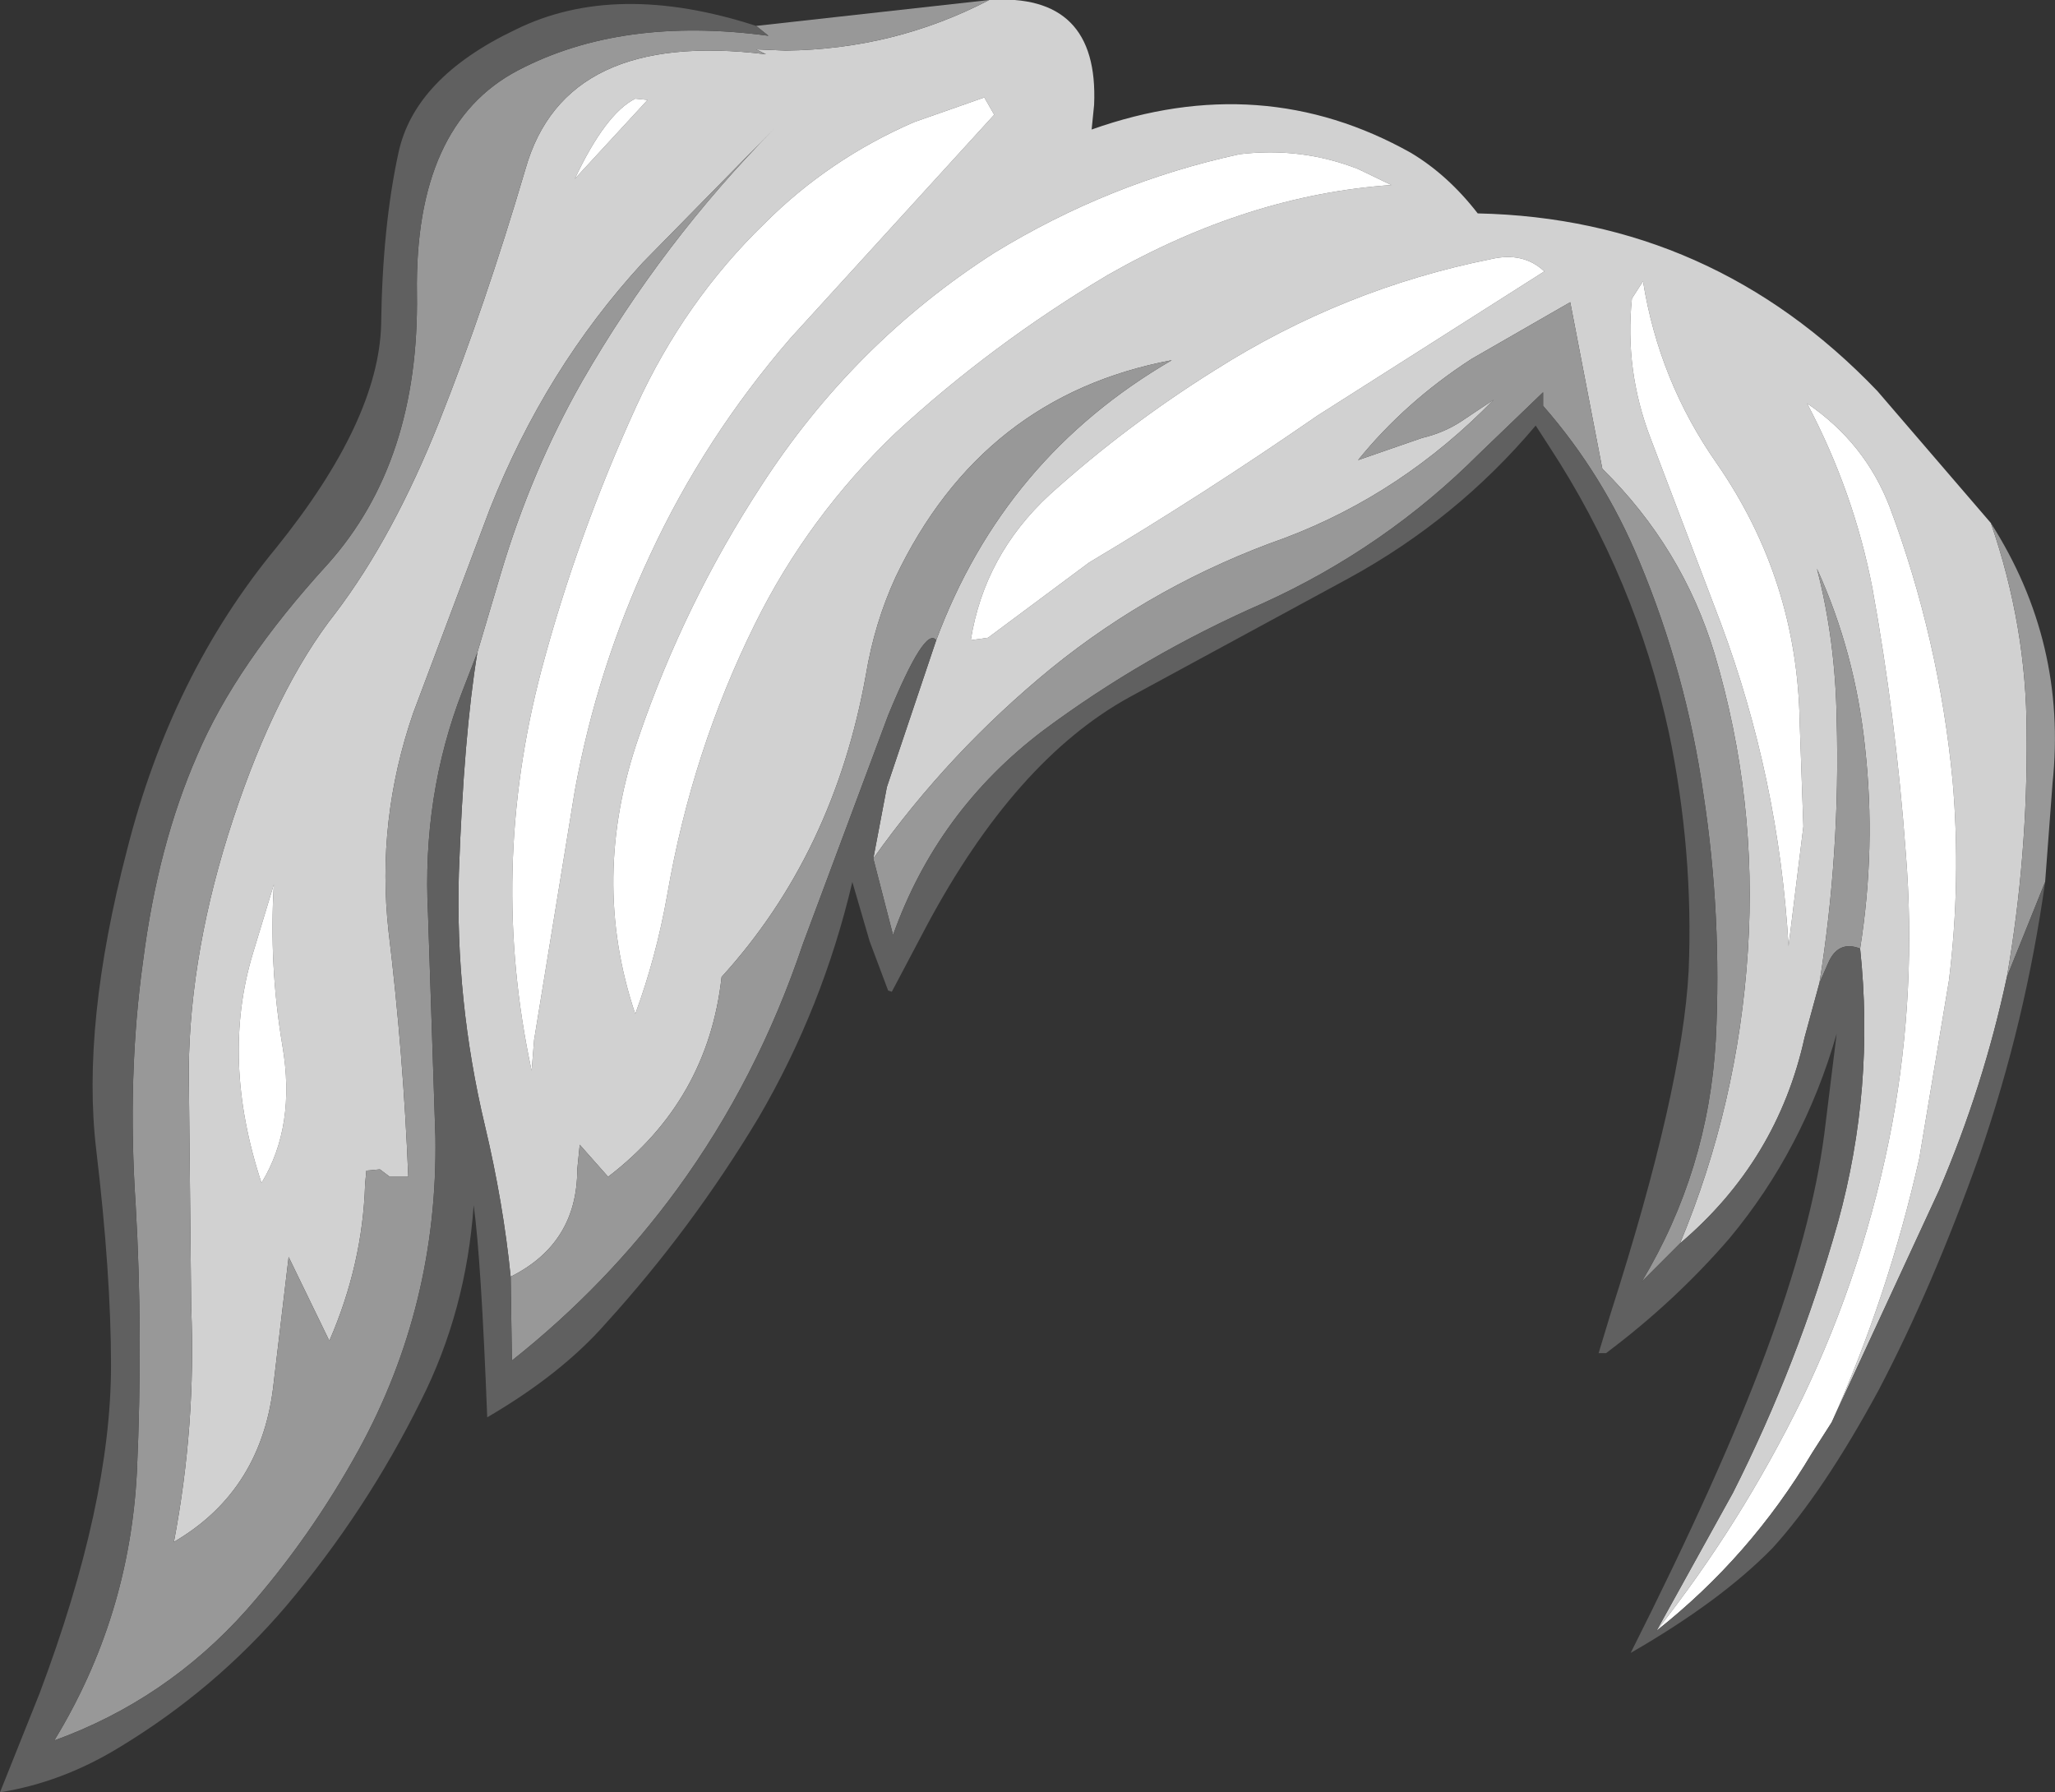 <?xml version="1.0" encoding="UTF-8" standalone="no"?>
<svg xmlns:ffdec="https://www.free-decompiler.com/flash" xmlns:xlink="http://www.w3.org/1999/xlink" ffdec:objectType="shape" height="72.65px" width="83.3px" xmlns="http://www.w3.org/2000/svg">
  <rect width="100%" height="100%" fill="#333333" stroke="none"/>
  <g transform="matrix(1.0, 0.0, 0.0, 1.0, 68.65, 41.6)">
    <path d="M6.75 -3.15 Q7.4 -7.25 6.95 -11.3 6.55 -15.15 5.0 -18.55 5.75 -15.65 5.8 -12.45 5.95 -7.05 5.1 -1.75 L4.5 0.45 Q3.4 5.45 -0.55 8.8 1.8 3.15 2.2 -3.05 2.6 -9.2 0.85 -15.1 -0.45 -19.4 -3.7 -22.6 L-5.0 -29.35 -9.0 -27.05 Q-11.7 -25.3 -13.6 -22.95 L-11.0 -23.85 Q-10.15 -24.05 -9.45 -24.5 L-8.1 -25.4 Q-11.8 -21.6 -16.55 -19.8 -21.8 -17.95 -26.05 -14.5 -30.2 -11.1 -33.25 -6.8 L-32.7 -9.7 -30.7 -15.65 Q-27.95 -23.05 -21.15 -27.0 -28.85 -25.55 -32.35 -18.2 -33.2 -16.35 -33.55 -14.25 -34.85 -7.0 -39.4 -2.0 -39.95 3.0 -44.0 6.1 L-45.15 4.8 -45.25 5.8 Q-45.25 8.8 -47.95 10.15 -48.25 7.15 -49.0 4.0 -50.2 -1.05 -50.05 -6.2 -49.85 -11.8 -49.3 -15.15 L-48.35 -18.35 Q-47.1 -22.55 -45.05 -26.15 -41.8 -31.8 -37.25 -36.4 L-42.6 -30.95 Q-46.55 -26.65 -48.8 -20.95 L-51.9 -12.7 Q-53.4 -8.35 -52.9 -3.85 -52.3 1.1 -52.1 6.1 L-52.85 6.1 -53.25 5.8 -53.8 5.85 -53.85 6.4 Q-53.95 9.65 -55.3 12.75 L-56.95 9.35 -57.55 14.4 Q-58.0 18.8 -61.6 20.9 -60.7 16.15 -60.9 11.4 L-61.0 1.75 Q-60.95 -3.1 -59.2 -8.4 -57.45 -13.7 -55.05 -16.75 -52.7 -19.85 -50.85 -24.5 -49.0 -29.15 -47.35 -34.75 -45.75 -40.4 -37.6 -39.4 L-38.0 -39.6 -36.8 -39.55 Q-32.4 -39.6 -28.55 -41.6 -24.1 -41.9 -24.3 -37.35 L-24.4 -36.35 Q-17.5 -38.8 -11.45 -35.4 -9.95 -34.5 -8.75 -32.95 0.75 -32.75 7.45 -25.75 L12.05 -20.4 Q13.5 -16.2 13.5 -11.9 13.55 -6.9 12.7 -2.0 11.75 2.45 9.95 6.65 L5.6 16.05 Q7.9 10.9 9.15 5.35 L10.35 -1.85 Q10.85 -5.9 10.5 -9.95 9.95 -15.7 7.95 -21.05 6.95 -23.65 4.6 -25.25 6.5 -21.65 7.25 -17.75 8.2 -12.5 8.6 -7.05 9.05 -1.5 8.05 3.95 6.95 9.8 4.4 15.1 1.9 20.2 -1.5 24.5 L1.6 18.9 Q4.25 13.65 5.85 7.95 7.35 2.5 6.75 -3.15 M4.45 -8.1 L4.3 -12.35 Q4.2 -18.1 0.95 -22.8 -1.4 -26.15 -2.05 -30.2 L-2.5 -29.5 Q-2.8 -26.6 -1.75 -23.85 L1.1 -16.35 Q3.45 -10.05 3.85 -3.25 L4.45 -8.1 M-42.4 -37.55 L-42.9 -37.6 Q-44.1 -37.0 -45.35 -34.35 L-42.4 -37.55 M-6.05 -30.6 Q-6.9 -31.4 -8.2 -31.1 -14.2 -29.9 -19.4 -26.6 -23.0 -24.35 -26.1 -21.55 -28.75 -19.1 -29.3 -15.65 L-28.6 -15.75 -24.5 -18.8 Q-19.8 -21.6 -15.25 -24.75 L-6.05 -30.6 M-28.75 -37.65 L-31.6 -36.65 Q-35.05 -35.15 -37.65 -32.55 -40.9 -29.4 -42.85 -25.15 -45.25 -19.9 -46.7 -14.45 -48.85 -6.3 -47.1 1.8 L-47.0 0.55 -45.35 -9.55 Q-44.45 -14.5 -42.3 -19.1 -40.1 -23.85 -36.6 -27.9 L-28.35 -36.95 -28.75 -37.65 M-18.4 -35.35 Q-23.7 -34.2 -28.35 -31.35 -34.05 -27.7 -37.8 -21.9 -40.9 -17.15 -42.75 -11.75 -44.75 -6.0 -42.9 -0.5 -42.05 -2.8 -41.6 -5.35 -40.6 -11.15 -38.05 -16.3 -35.9 -20.65 -32.35 -24.05 -28.45 -27.65 -23.75 -30.45 -18.05 -33.7 -12.25 -34.1 L-13.6 -34.75 Q-15.9 -35.65 -18.4 -35.35 M-57.2 0.8 Q-57.75 -2.45 -57.55 -5.75 L-58.4 -2.95 Q-59.7 1.35 -58.05 6.35 -56.65 4.05 -57.2 0.8" fill="#d1d1d1" fill-rule="evenodd" stroke="none"/>
    <path d="M5.1 -1.75 Q5.95 -7.05 5.8 -12.45 5.75 -15.65 5.0 -18.55 6.55 -15.15 6.95 -11.3 7.4 -7.25 6.75 -3.15 5.85 -3.5 5.45 -2.55 L5.1 -1.75 M12.7 -2.0 Q13.55 -6.9 13.5 -11.9 13.5 -16.2 12.05 -20.4 15.15 -15.55 14.55 -9.85 L14.25 -5.85 12.7 -2.0 M-28.55 -41.6 Q-32.4 -39.6 -36.8 -39.55 L-38.0 -39.6 -37.6 -39.4 Q-45.75 -40.4 -47.35 -34.75 -49.0 -29.15 -50.85 -24.5 -52.7 -19.85 -55.05 -16.75 -57.45 -13.7 -59.2 -8.4 -60.95 -3.1 -61.0 1.75 L-60.9 11.4 Q-60.7 16.15 -61.6 20.9 -58.0 18.8 -57.55 14.4 L-56.95 9.35 -55.3 12.75 Q-53.95 9.65 -53.85 6.4 L-53.8 5.85 -53.25 5.8 -52.85 6.1 -52.1 6.1 Q-52.3 1.1 -52.9 -3.85 -53.4 -8.35 -51.9 -12.7 L-48.8 -20.95 Q-46.55 -26.65 -42.6 -30.95 L-37.25 -36.4 Q-41.8 -31.8 -45.05 -26.15 -47.1 -22.55 -48.35 -18.35 L-49.3 -15.15 -49.9 -13.6 Q-51.55 -9.35 -51.3 -4.55 L-51.0 4.5 Q-50.9 11.3 -54.1 17.15 -56.05 20.7 -58.65 23.65 -61.9 27.3 -66.45 28.95 -63.4 23.95 -63.1 18.05 -62.85 12.45 -63.15 7.25 -63.5 2.0 -62.85 -2.65 -62.25 -7.35 -60.65 -11.0 -59.1 -14.65 -55.35 -18.75 -51.65 -22.9 -51.75 -29.7 -51.85 -36.55 -47.65 -38.75 -43.45 -40.95 -37.5 -40.15 L-38.0 -40.55 -28.55 -41.6 M-47.95 10.15 Q-45.25 8.8 -45.25 5.8 L-45.15 4.8 -44.0 6.1 Q-39.95 3.0 -39.4 -2.0 -34.85 -7.0 -33.55 -14.25 -33.2 -16.35 -32.35 -18.2 -28.85 -25.55 -21.15 -27.0 -27.95 -23.05 -30.7 -15.65 -31.15 -16.25 -32.65 -12.6 L-36.1 -3.35 Q-37.95 2.15 -41.2 6.6 -44.05 10.5 -47.9 13.55 L-47.95 10.15 M-33.25 -6.8 Q-30.2 -11.1 -26.05 -14.5 -21.8 -17.95 -16.55 -19.8 -11.8 -21.6 -8.1 -25.4 L-9.45 -24.5 Q-10.15 -24.05 -11.0 -23.85 L-13.6 -22.95 Q-11.7 -25.3 -9.0 -27.05 L-5.0 -29.35 -3.7 -22.6 Q-0.45 -19.4 0.85 -15.1 2.6 -9.2 2.2 -3.05 1.8 3.15 -0.55 8.8 L-2.1 10.35 Q0.6 5.85 0.9 0.55 1.15 -4.5 0.4 -9.4 -0.3 -14.3 -2.2 -18.85 -3.65 -22.35 -6.1 -25.15 L-6.1 -25.7 -8.7 -23.2 Q-12.5 -19.4 -17.45 -17.15 -22.25 -15.05 -26.35 -12.0 -30.65 -8.75 -32.45 -3.7 L-33.25 -6.8" fill="#989898" fill-rule="evenodd" stroke="none"/>
    <path d="M-1.5 24.5 Q1.9 20.2 4.4 15.1 6.95 9.8 8.05 3.95 9.05 -1.5 8.6 -7.05 8.2 -12.5 7.25 -17.75 6.5 -21.65 4.6 -25.25 6.95 -23.65 7.95 -21.05 9.95 -15.7 10.5 -9.95 10.85 -5.9 10.35 -1.85 L9.15 5.35 Q7.9 10.9 5.6 16.05 L4.8 17.3 Q2.3 21.5 -1.5 24.5 M4.45 -8.1 L3.85 -3.25 Q3.45 -10.05 1.1 -16.35 L-1.75 -23.85 Q-2.8 -26.6 -2.5 -29.5 L-2.05 -30.2 Q-1.4 -26.15 0.95 -22.8 4.2 -18.1 4.3 -12.35 L4.45 -8.1 M-42.4 -37.55 L-45.35 -34.35 Q-44.1 -37.0 -42.9 -37.6 L-42.4 -37.55 M-57.2 0.8 Q-56.65 4.05 -58.05 6.35 -59.7 1.35 -58.4 -2.95 L-57.55 -5.75 Q-57.75 -2.45 -57.2 0.8 M-18.4 -35.35 Q-15.9 -35.65 -13.6 -34.75 L-12.25 -34.1 Q-18.05 -33.7 -23.75 -30.45 -28.45 -27.65 -32.35 -24.05 -35.9 -20.65 -38.05 -16.3 -40.6 -11.15 -41.6 -5.35 -42.05 -2.8 -42.9 -0.5 -44.75 -6.0 -42.75 -11.75 -40.9 -17.15 -37.8 -21.9 -34.05 -27.7 -28.35 -31.35 -23.7 -34.2 -18.4 -35.35 M-28.75 -37.65 L-28.35 -36.95 -36.6 -27.9 Q-40.1 -23.85 -42.3 -19.1 -44.45 -14.5 -45.35 -9.55 L-47.0 0.55 -47.1 1.8 Q-48.85 -6.3 -46.7 -14.45 -45.25 -19.9 -42.85 -25.15 -40.9 -29.4 -37.65 -32.55 -35.05 -35.15 -31.6 -36.65 L-28.75 -37.65 M-6.05 -30.6 L-15.25 -24.75 Q-19.8 -21.6 -24.5 -18.8 L-28.6 -15.75 -29.3 -15.65 Q-28.75 -19.1 -26.1 -21.55 -23.0 -24.35 -19.4 -26.6 -14.2 -29.9 -8.2 -31.1 -6.9 -31.4 -6.05 -30.6" fill="#ffffff" fill-rule="evenodd" stroke="none"/>
    <path d="M6.75 -3.15 Q7.35 2.5 5.85 7.95 4.25 13.65 1.6 18.9 L-1.5 24.5 Q2.3 21.5 4.8 17.3 L5.6 16.05 9.95 6.65 Q11.75 2.45 12.7 -2.0 L14.25 -5.85 Q13.45 -0.15 11.6 5.2 9.7 10.55 7.5 14.75 5.25 18.9 3.2 21.15 1.1 23.3 -2.55 25.4 1.1 18.15 2.9 13.3 4.8 8.2 5.3 4.35 L5.8 0.3 Q4.45 5.0 1.45 8.6 -0.75 11.15 -3.55 13.25 L-3.85 13.25 -3.35 11.6 Q-0.45 2.55 -0.2 -2.25 0.0 -7.1 -1.0 -11.9 -2.35 -18.15 -5.85 -23.5 L-6.4 -24.35 Q-9.6 -20.55 -14.0 -18.15 L-22.85 -13.35 Q-27.5 -10.8 -31.1 -4.05 L-32.5 -1.4 -32.65 -1.45 -33.4 -3.45 -34.1 -5.85 Q-35.3 -0.75 -37.9 3.7 -40.6 8.2 -44.1 12.05 -45.9 14.1 -48.9 15.85 -49.15 9.4 -49.45 7.25 -49.75 11.55 -51.6 15.2 -53.8 19.65 -57.05 23.5 -59.95 26.9 -63.85 29.25 -66.15 30.65 -68.65 31.05 L-67.05 27.05 Q-64.15 19.35 -64.15 13.75 -64.15 10.05 -64.75 5.0 -65.35 -0.05 -63.5 -7.15 -61.7 -14.25 -57.45 -19.4 -53.3 -24.55 -53.2 -28.45 -53.15 -32.4 -52.5 -35.4 -51.85 -38.45 -47.75 -40.4 -43.7 -42.4 -38.0 -40.55 L-37.5 -40.15 Q-43.45 -40.95 -47.65 -38.75 -51.85 -36.55 -51.75 -29.7 -51.65 -22.9 -55.35 -18.75 -59.1 -14.65 -60.65 -11.0 -62.25 -7.35 -62.85 -2.65 -63.5 2.0 -63.15 7.25 -62.85 12.45 -63.1 18.05 -63.4 23.95 -66.45 28.95 -61.9 27.3 -58.65 23.65 -56.05 20.7 -54.1 17.15 -50.9 11.3 -51.0 4.5 L-51.3 -4.55 Q-51.55 -9.35 -49.9 -13.6 L-49.3 -15.15 Q-49.85 -11.8 -50.05 -6.2 -50.2 -1.05 -49.0 4.0 -48.25 7.15 -47.95 10.15 L-47.9 13.55 Q-44.05 10.5 -41.2 6.6 -37.95 2.15 -36.1 -3.35 L-32.65 -12.6 Q-31.15 -16.25 -30.7 -15.65 L-32.7 -9.7 -33.25 -6.8 -32.45 -3.7 Q-30.65 -8.75 -26.35 -12.0 -22.25 -15.05 -17.45 -17.15 -12.5 -19.4 -8.7 -23.2 L-6.1 -25.7 -6.1 -25.15 Q-3.65 -22.35 -2.2 -18.85 -0.3 -14.3 0.4 -9.4 1.15 -4.5 0.9 0.55 0.6 5.85 -2.1 10.35 L-0.55 8.8 Q3.4 5.45 4.5 0.45 L5.1 -1.75 5.45 -2.55 Q5.85 -3.5 6.75 -3.15" fill="#606060" fill-rule="evenodd" stroke="none"/>
  </g>
</svg>
